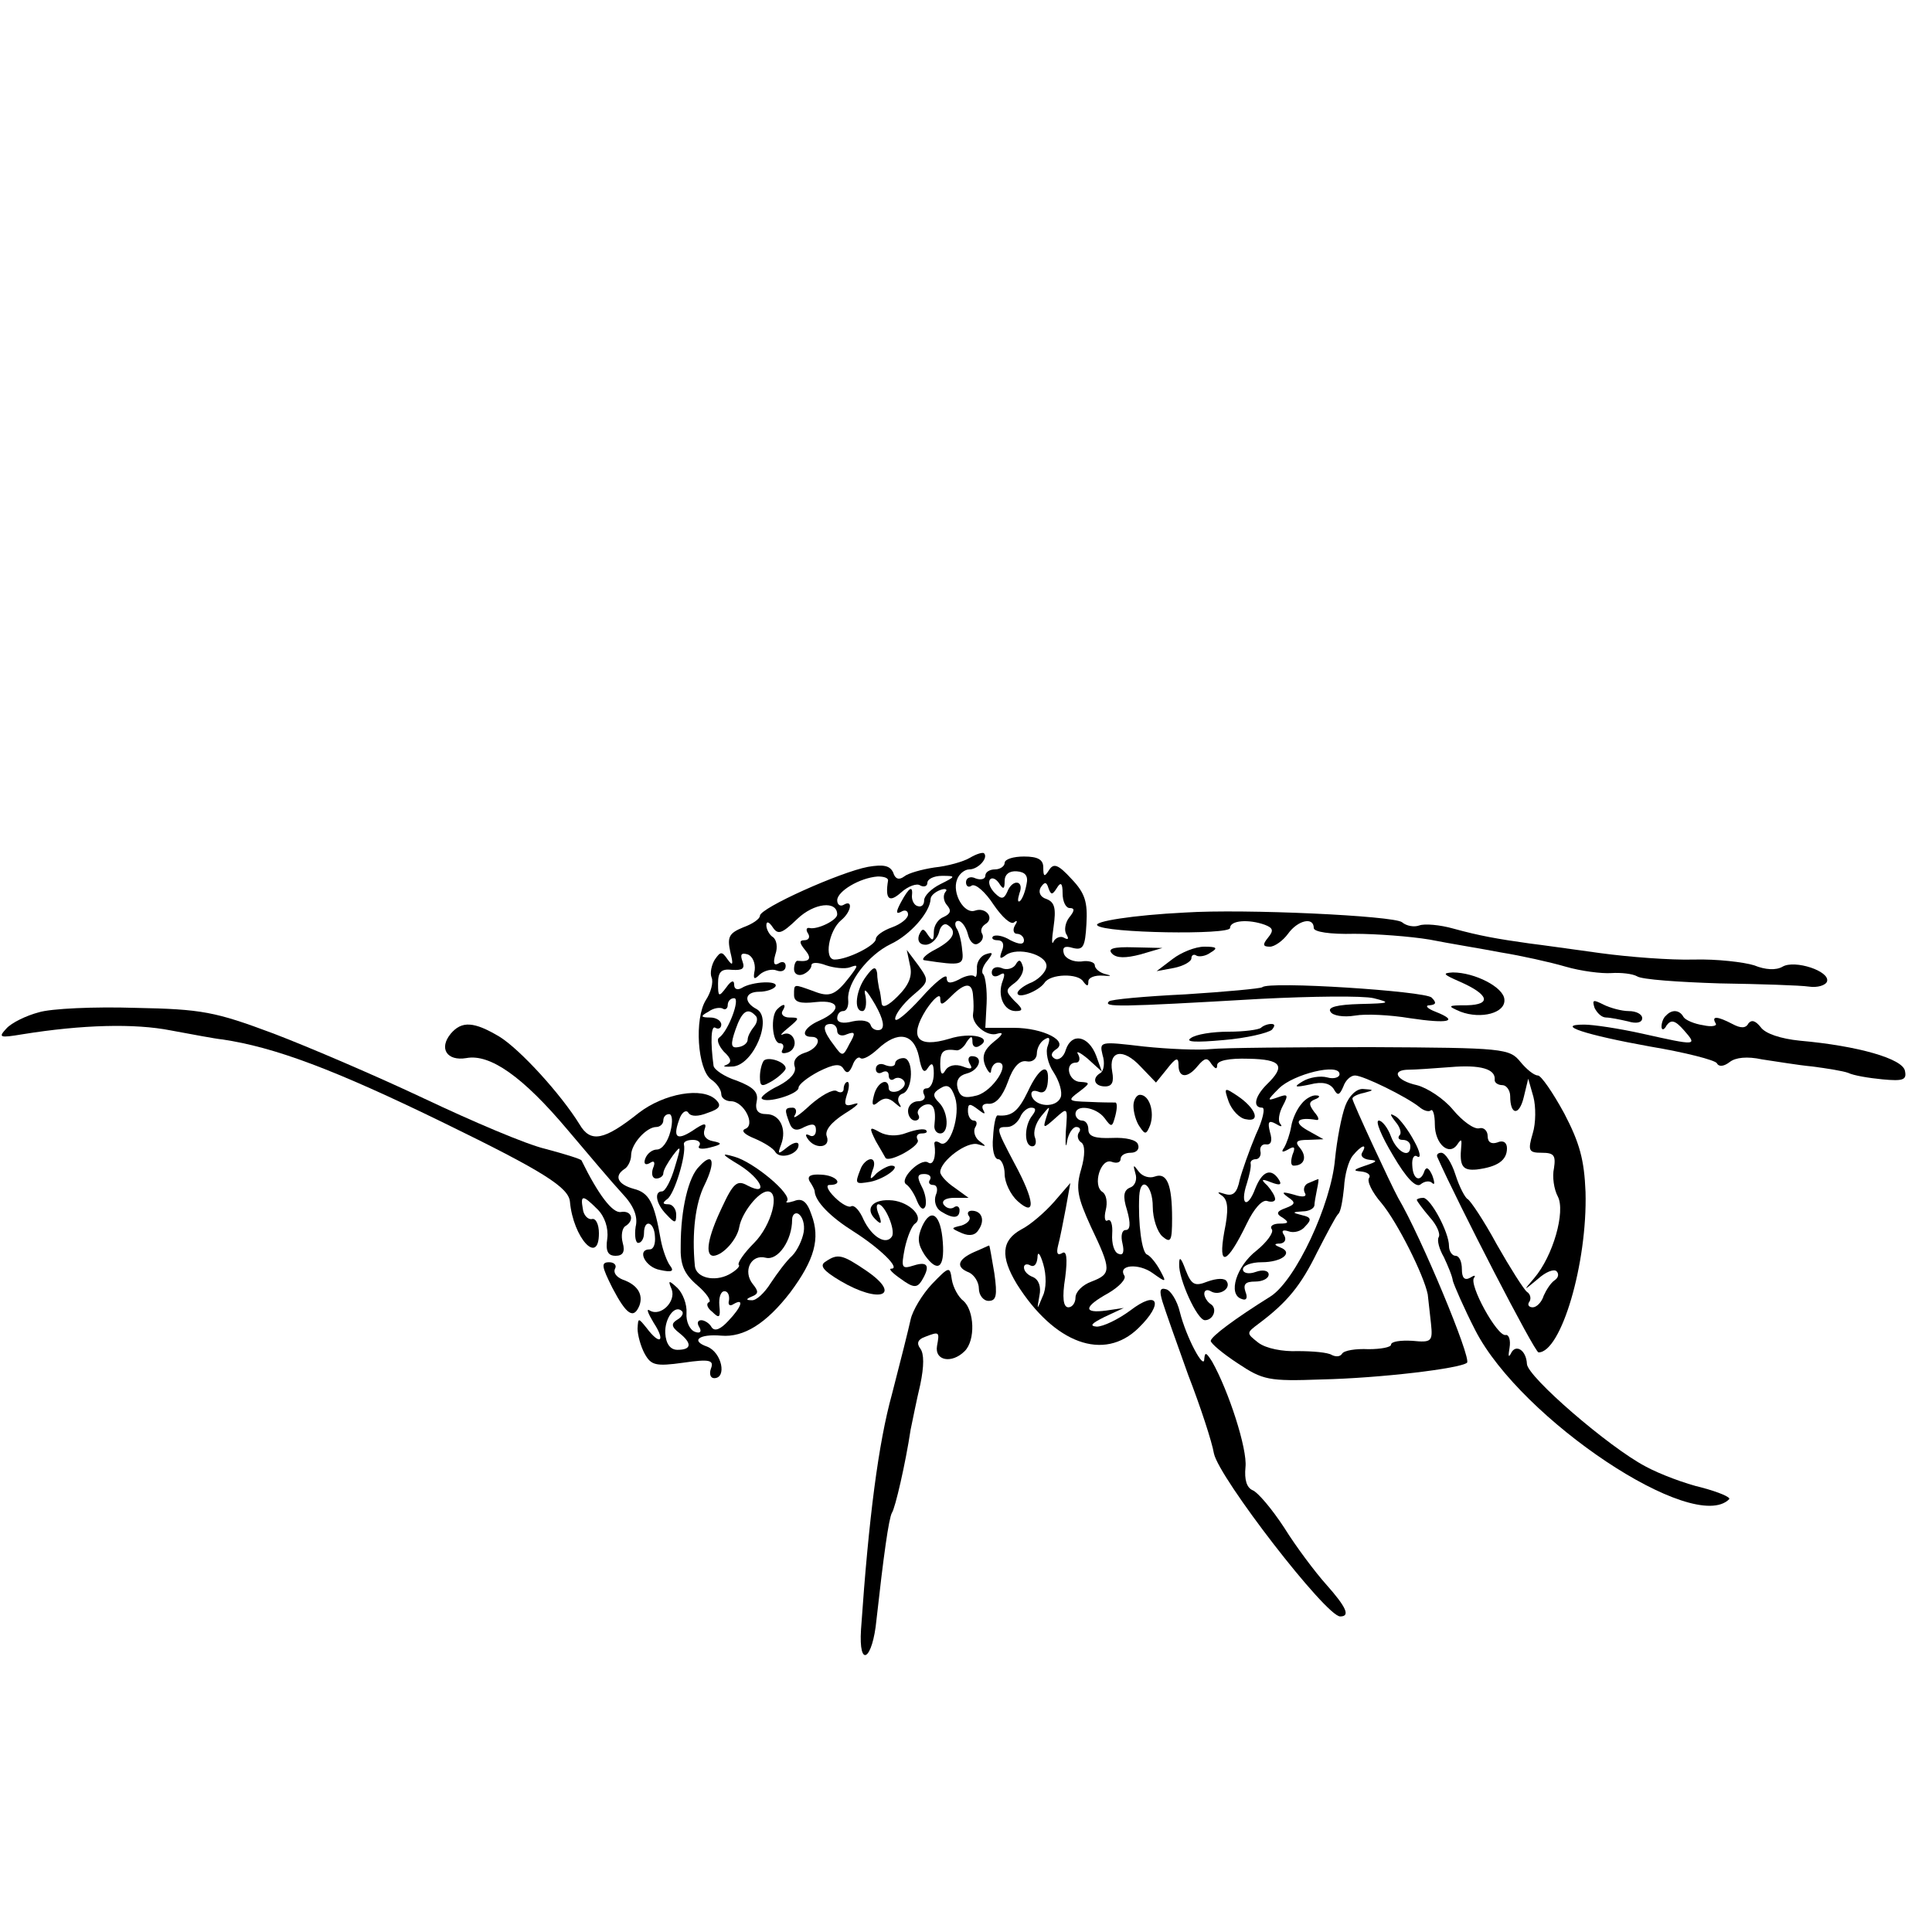 <?xml version="1.0" standalone="no"?>
<!DOCTYPE svg PUBLIC "-//W3C//DTD SVG 20010904//EN"
 "http://www.w3.org/TR/2001/REC-SVG-20010904/DTD/svg10.dtd">
<svg version="1.0" xmlns="http://www.w3.org/2000/svg"
 width="300pt" height="300pt" viewBox="0 0 300 300"
 preserveAspectRatio="xMidYMid meet">
<g transform="translate(0,300) scale(0.1,-0.1)"
fill="#000000" stroke="none">
<path d="M1506 1668 c-10 -6 -35 -13 -55 -15 -20 -3 -41 -9 -47 -14 -8 -6 -14
-4 -17 6 -5 11 -15 13 -39 9 -43 -8 -168 -64 -168 -76 0 -5 -12 -13 -26 -18
-22 -9 -25 -15 -20 -38 5 -20 4 -23 -4 -12 -9 13 -11 13 -20 0 -5 -8 -8 -21
-5 -28 3 -7 -1 -23 -9 -35 -18 -29 -13 -107 8 -123 9 -6 16 -16 16 -23 0 -6 7
-11 15 -11 20 0 39 -37 22 -43 -7 -3 0 -9 15 -15 14 -6 29 -15 32 -21 8 -12
36 -3 36 11 0 6 -8 4 -17 -3 -15 -12 -16 -12 -10 4 9 24 -2 47 -23 47 -13 0
-18 6 -15 20 3 14 -5 22 -31 32 -19 6 -35 17 -36 23 -5 37 -4 64 3 59 5 -3 9
0 9 5 0 6 -8 11 -17 11 -15 0 -16 2 -3 9 8 6 18 7 22 5 4 -3 8 0 8 5 0 6 4 11
10 11 10 0 -9 -51 -23 -61 -5 -3 -1 -13 7 -22 12 -11 13 -17 3 -21 -6 -2 -1
-3 12 -2 32 4 61 75 36 89 -21 11 -19 27 4 27 11 0 22 4 25 8 6 10 -36 8 -52
-2 -7 -4 -12 -2 -12 5 0 8 -5 6 -12 -4 -12 -16 -13 -15 -13 6 0 18 5 23 22 21
16 -1 20 2 16 13 -4 11 -2 14 8 11 8 -3 12 -14 11 -24 -3 -15 -1 -16 8 -7 7 6
19 9 26 6 8 -3 14 0 14 7 0 6 -5 8 -11 4 -7 -4 -9 0 -5 14 4 11 2 23 -4 27 -5
3 -10 12 -10 18 0 7 4 6 10 -3 8 -12 14 -10 38 13 26 25 62 29 62 7 0 -9 -31
-24 -43 -21 -5 1 -6 -3 -2 -9 3 -5 1 -10 -6 -10 -8 0 -8 -4 1 -15 11 -13 8
-19 -11 -17 -3 1 -6 -5 -6 -13 0 -7 6 -11 14 -8 7 3 13 9 13 14 0 5 10 5 23 0
12 -4 29 -6 37 -3 13 5 13 3 0 -14 -23 -30 -32 -33 -57 -23 -31 11 -30 12 -30
-6 0 -11 9 -14 34 -11 38 4 41 -13 5 -29 -23 -10 -30 -25 -12 -25 18 0 10 -19
-11 -25 -12 -4 -18 -12 -15 -21 3 -9 -6 -20 -25 -30 -17 -8 -29 -18 -26 -20 7
-8 57 7 57 17 0 5 14 16 31 25 24 12 34 13 39 4 5 -8 9 -6 14 6 3 9 9 14 12
11 4 -3 15 3 27 14 31 29 56 25 64 -12 4 -22 8 -27 14 -17 6 9 9 7 9 -9 0 -13
-5 -23 -11 -23 -5 0 -7 -4 -4 -10 3 -5 -1 -10 -9 -10 -9 0 -16 -7 -16 -15 0
-8 5 -15 11 -15 5 0 8 4 5 9 -3 5 1 11 9 15 14 5 19 -5 16 -31 -1 -7 3 -13 9
-13 14 0 13 33 -2 48 -10 10 -10 15 2 22 11 7 17 4 23 -14 9 -27 -8 -80 -23
-71 -6 4 -10 3 -9 -2 3 -19 -2 -34 -10 -28 -12 7 -45 -26 -34 -34 5 -3 13 -15
17 -26 5 -12 10 -15 13 -8 2 7 0 20 -6 31 -7 14 -7 19 4 19 8 0 12 -4 9 -9 -3
-4 -1 -8 5 -8 6 0 8 -7 4 -16 -3 -9 0 -20 8 -25 19 -12 29 -11 29 2 0 5 -4 8
-9 4 -5 -3 -12 -1 -16 5 -3 6 4 10 17 10 l22 0 -22 16 c-12 8 -22 19 -22 24 0
17 42 49 59 43 13 -4 13 -3 2 5 -7 5 -10 15 -7 21 4 6 3 11 -2 11 -5 0 -9 7
-9 15 0 12 3 12 16 2 9 -7 12 -8 8 -1 -4 7 0 11 9 10 11 0 21 12 29 34 8 23
18 34 29 32 9 -2 16 4 16 12 0 8 5 18 12 22 8 5 9 2 5 -10 -4 -9 0 -28 9 -41
9 -14 14 -31 11 -39 -7 -17 -39 -15 -45 2 -2 7 2 10 10 7 9 -4 14 2 15 15 3
31 -13 24 -31 -15 -15 -31 -25 -39 -47 -37 -3 0 -6 -15 -7 -34 -2 -19 2 -34 8
-34 5 0 10 -11 10 -23 0 -13 9 -32 20 -42 29 -26 27 0 -5 59 -29 55 -29 56
-11 56 8 0 16 7 20 15 3 8 11 15 17 15 8 0 8 -4 2 -12 -13 -16 -13 -48 0 -48
5 0 7 6 4 14 -3 8 1 22 10 33 14 17 14 17 8 -1 -6 -19 -5 -19 14 -2 19 17 19
17 16 -21 -1 -21 0 -28 2 -15 2 12 9 22 14 22 6 0 8 -4 4 -9 -3 -5 -1 -12 4
-15 6 -4 6 -20 0 -41 -9 -30 -6 -44 15 -90 32 -67 32 -73 1 -85 -14 -5 -25
-16 -25 -25 0 -8 -5 -15 -11 -15 -8 0 -10 15 -5 46 4 31 2 43 -5 38 -7 -4 -9
0 -6 12 3 11 8 37 12 58 l7 39 -25 -29 c-14 -16 -37 -36 -51 -43 -31 -17 -33
-42 -7 -85 58 -92 135 -121 189 -68 40 39 30 60 -13 27 -19 -14 -42 -25 -52
-25 -12 1 -8 5 12 15 l30 14 -27 -4 c-37 -5 -35 6 3 27 17 10 28 22 25 27 -11
17 22 20 44 4 21 -15 22 -15 11 5 -6 11 -15 22 -20 24 -8 3 -14 48 -12 91 2
32 21 17 21 -17 0 -18 7 -39 15 -46 13 -11 15 -7 15 28 0 53 -8 72 -27 65 -8
-3 -19 0 -25 8 -8 11 -9 11 -5 -3 3 -9 0 -19 -8 -22 -10 -4 -12 -13 -5 -35 6
-21 5 -31 -2 -31 -6 0 -8 -9 -5 -21 3 -13 1 -19 -6 -16 -7 2 -11 16 -10 31 1
14 -2 24 -7 21 -4 -3 -6 4 -3 16 3 12 1 24 -5 28 -16 10 -3 53 14 47 8 -3 14
-1 14 4 0 6 7 10 16 10 9 0 14 6 11 13 -2 7 -19 11 -40 10 -26 -1 -37 2 -37
13 0 8 -4 14 -10 14 -5 0 -10 5 -10 10 0 16 32 11 45 -6 11 -15 12 -15 17 4 3
12 3 21 -1 20 -3 0 -21 0 -40 1 -33 1 -34 2 -15 16 17 13 17 14 2 15 -19 0
-26 30 -7 30 5 0 7 6 3 13 -4 6 3 3 15 -7 l22 -20 -9 25 c-12 31 -38 36 -47 9
-3 -11 -11 -17 -17 -14 -7 4 -6 9 1 14 22 13 -19 34 -65 34 l-44 0 2 38 c1 21
-2 41 -5 45 -4 3 -1 13 6 21 10 13 9 14 -3 10 -8 -3 -14 -13 -13 -22 0 -10 -1
-15 -4 -12 -3 3 -14 1 -24 -5 -14 -7 -19 -6 -19 3 0 7 -18 -7 -40 -32 -22 -24
-40 -39 -40 -32 0 7 12 23 27 36 26 22 26 23 9 47 l-18 24 5 -24 c4 -16 -1
-30 -19 -48 -15 -15 -24 -19 -25 -11 -1 7 -2 18 -4 23 -1 6 -3 16 -3 24 -2 11
-6 10 -17 -5 -16 -21 -20 -54 -6 -54 5 0 7 10 5 23 -4 15 1 11 15 -13 13 -23
15 -36 8 -39 -6 -2 -13 1 -15 7 -2 7 -14 9 -28 6 -15 -4 -24 -2 -24 5 0 6 4
11 9 11 6 0 9 8 8 18 -2 26 31 69 66 86 30 14 61 49 62 70 0 5 7 11 15 14 8 3
12 1 8 -3 -4 -5 -3 -14 2 -20 8 -9 6 -14 -5 -19 -8 -3 -15 -13 -15 -23 0 -14
-2 -15 -9 -5 -7 11 -9 11 -14 0 -3 -9 1 -15 10 -15 9 0 18 9 21 19 2 10 8 15
13 12 16 -10 10 -23 -18 -38 -16 -8 -23 -16 -18 -17 59 -9 62 -8 59 16 -1 13
-5 29 -9 34 -3 6 -2 11 3 11 5 0 12 -9 15 -21 3 -12 10 -18 16 -14 6 3 9 10 6
15 -3 5 -1 11 5 15 15 9 1 27 -16 21 -17 -6 -36 27 -28 48 3 9 12 16 19 16 14
0 30 18 23 25 -2 2 -12 -1 -22 -7z m-127 -35 c-5 -30 2 -35 20 -19 11 10 25
15 30 11 6 -3 11 -1 11 4 0 6 10 11 23 11 22 0 21 -1 -3 -13 -14 -7 -25 -18
-25 -25 0 -7 -4 -11 -10 -9 -5 1 -9 8 -9 15 2 18 -4 15 -17 -9 -8 -15 -8 -19
0 -15 6 4 11 2 11 -4 0 -6 -11 -15 -25 -20 -14 -5 -25 -13 -25 -18 0 -10 -44
-32 -64 -32 -17 0 -9 45 10 61 16 13 19 33 4 24 -5 -3 -10 0 -10 7 0 14 35 35
63 37 9 0 16 -2 16 -6z m132 -180 c1 -10 1 -22 0 -27 -3 -16 22 -37 38 -31 10
3 8 -2 -5 -12 -16 -13 -20 -23 -14 -38 5 -11 9 -14 9 -7 1 6 5 12 11 12 20 0
-8 -44 -33 -51 -19 -5 -26 -3 -30 11 -3 12 2 20 14 23 20 5 27 27 8 27 -5 0
-7 -5 -3 -12 5 -8 2 -9 -11 -4 -11 4 -22 2 -27 -6 -5 -9 -8 -6 -8 10 0 20 5
24 26 21 4 0 11 5 15 13 7 10 9 10 9 0 0 -7 5 -10 11 -6 22 13 -13 22 -47 11
-50 -15 -63 2 -36 45 12 18 22 26 22 18 0 -12 3 -11 17 3 22 22 33 22 34 0z
m-338 -30 c4 -3 3 -11 -2 -17 -5 -6 -10 -15 -10 -20 0 -6 -7 -11 -15 -12 -11
-2 -12 4 -4 27 10 29 19 35 31 22z m127 -24 c0 -6 7 -9 15 -5 13 5 14 2 4 -15
-10 -20 -11 -20 -24 -2 -17 22 -19 33 -5 33 6 0 10 -5 10 -11z m319 -412 c-9
-22 -9 -22 -5 1 3 14 -1 25 -10 29 -8 3 -14 9 -14 15 0 5 5 6 10 3 6 -3 10 2
11 12 0 11 4 7 9 -10 5 -17 5 -38 -1 -50z"/>
<path d="M1560 1660 c0 -5 -7 -10 -15 -10 -8 0 -15 -4 -15 -10 0 -5 -7 -7 -15
-4 -8 4 -15 1 -15 -6 0 -6 4 -9 9 -5 6 3 21 -10 34 -30 13 -19 27 -32 32 -27
5 4 5 1 1 -5 -4 -7 -2 -13 3 -13 6 0 11 -5 11 -10 0 -7 -7 -7 -21 0 -11 7 -23
9 -27 6 -3 -3 0 -6 7 -6 8 0 11 -6 7 -16 -5 -13 -3 -14 6 -7 18 13 63 1 63
-17 0 -8 -10 -19 -22 -25 -13 -5 -23 -13 -23 -17 0 -10 33 3 42 16 9 14 52 15
60 2 6 -8 8 -8 8 0 0 6 10 10 23 9 12 -1 14 0 5 2 -10 2 -18 9 -18 14 0 5 -10
8 -21 6 -12 -1 -24 4 -27 12 -3 10 1 13 14 9 16 -4 19 2 21 37 2 34 -2 48 -23
70 -21 23 -28 25 -35 14 -7 -11 -9 -11 -9 4 0 12 -8 17 -30 17 -16 0 -30 -4
-30 -10z m34 -33 c-2 -11 -6 -22 -10 -26 -4 -3 -4 2 -1 12 8 20 -11 23 -19 2
-5 -11 -9 -12 -19 -2 -7 7 -11 16 -8 21 3 4 9 2 14 -5 7 -11 9 -10 9 3 0 10 7
16 19 15 13 -1 18 -7 15 -20z m47 -6 c6 10 9 8 9 -8 0 -13 5 -23 11 -23 8 0 8
-4 -1 -15 -6 -8 -8 -20 -4 -26 4 -7 3 -9 -4 -5 -5 3 -13 0 -16 -6 -3 -7 -3 3
0 23 4 28 2 38 -11 43 -10 3 -13 11 -9 18 6 9 9 9 12 -1 4 -11 6 -11 13 0z"/>
<path d="M1840 1583 c-81 -4 -143 -14 -136 -20 11 -12 206 -15 206 -4 0 12 29
14 54 5 13 -5 14 -9 5 -20 -9 -11 -8 -14 3 -14 7 0 20 9 28 20 15 21 40 27 40
9 0 -6 25 -10 63 -9 34 0 87 -4 117 -9 30 -6 80 -14 111 -20 31 -5 76 -15 100
-22 24 -7 56 -11 71 -10 15 1 33 -1 40 -5 7 -5 65 -9 128 -11 63 -1 126 -3
139 -5 13 -2 26 2 28 8 5 16 -50 34 -69 23 -10 -6 -27 -5 -44 2 -16 5 -58 10
-94 9 -36 -1 -101 4 -145 10 -44 6 -93 13 -110 15 -50 7 -78 12 -118 23 -21 6
-45 8 -53 5 -8 -3 -20 -1 -27 5 -13 10 -244 21 -337 15z"/>
<path d="M1727 1519 c7 -7 21 -7 44 -1 l34 10 -44 1 c-32 1 -42 -2 -34 -10z"/>
<path d="M1821 1511 l-25 -19 27 5 c15 3 27 10 27 15 0 5 4 7 8 4 4 -2 14 -1
22 5 12 7 9 9 -10 9 -14 0 -36 -9 -49 -19z"/>
<path d="M1577 1502 c-4 -6 -14 -9 -22 -5 -8 3 -15 0 -15 -7 0 -6 5 -8 12 -4
8 5 9 2 5 -9 -9 -23 2 -47 20 -47 12 0 12 3 -2 16 -14 15 -14 17 1 28 9 7 15
19 12 26 -3 10 -6 11 -11 2z"/>
<path d="M2266 1476 c46 -20 51 -36 12 -37 -31 0 -31 -1 -10 -10 32 -12 70 -2
68 19 -1 19 -46 42 -80 42 -17 -1 -15 -3 10 -14z"/>
<path d="M1960 1467 c-3 -2 -56 -7 -119 -11 -63 -3 -117 -8 -119 -11 -9 -9 12
-9 236 4 79 4 158 5 175 1 28 -7 25 -8 -21 -9 -36 -1 -51 -5 -46 -12 3 -6 20
-9 38 -6 17 3 55 1 85 -4 60 -9 78 -5 40 10 -13 5 -17 10 -9 10 10 1 11 4 3
12 -10 10 -254 26 -263 16z"/>
<path d="M2476 1435 c4 -8 11 -15 18 -15 6 0 21 -3 34 -6 13 -4 22 -2 22 5 0
6 -9 11 -21 11 -11 0 -29 5 -39 10 -16 8 -18 8 -14 -5z"/>
<path d="M60 1428 c-19 -5 -42 -16 -50 -25 -13 -14 -11 -15 25 -9 93 15 174
17 230 6 33 -6 69 -13 80 -14 81 -12 173 -46 345 -130 154 -75 193 -100 195
-122 5 -56 45 -100 45 -49 0 14 -5 24 -11 22 -6 -1 -13 6 -14 16 -4 22 0 22
23 -1 11 -11 17 -29 15 -45 -3 -20 1 -27 13 -27 11 0 15 6 11 20 -3 11 -1 23
4 26 15 9 10 25 -7 22 -13 -2 -35 27 -61 80 0 2 -26 10 -56 18 -30 7 -114 43
-188 78 -74 35 -179 80 -234 101 -91 34 -111 38 -215 40 -63 2 -131 -1 -150
-7z"/>
<path d="M1207 1433 c-11 -10 -8 -53 4 -53 5 0 7 -4 4 -10 -3 -5 0 -7 9 -4 8
3 12 12 9 20 -3 8 -10 11 -17 8 -6 -3 -2 2 8 10 18 15 18 16 2 16 -9 0 -14 5
-11 10 7 11 2 13 -8 3z"/>
<path d="M2587 1423 c-4 -3 -7 -11 -7 -17 0 -6 4 -6 8 2 7 9 13 8 27 -8 21
-24 20 -24 -65 -5 -36 8 -76 14 -90 14 -47 0 2 -16 102 -34 54 -9 101 -21 104
-26 3 -6 11 -5 20 2 9 7 27 9 50 4 21 -3 56 -9 78 -11 23 -3 48 -7 56 -10 8
-4 32 -8 53 -10 32 -3 38 -1 35 13 -3 19 -73 39 -163 47 -30 3 -54 11 -61 21
-8 10 -14 12 -19 6 -4 -8 -12 -8 -25 -1 -23 12 -33 13 -26 1 3 -4 -6 -6 -19
-3 -14 2 -28 8 -31 13 -6 11 -18 12 -27 2z"/>
<path d="M700 1395 c-19 -23 -6 -43 24 -38 37 7 88 -29 157 -111 33 -39 71
-84 85 -99 18 -19 25 -36 21 -52 -2 -14 0 -25 4 -25 5 0 9 7 9 15 0 23 16 18
17 -5 1 -11 -2 -20 -8 -20 -21 0 -7 -28 16 -32 18 -4 22 -2 16 6 -5 6 -12 25
-15 41 -10 58 -18 73 -42 79 -25 7 -31 20 -14 31 5 3 10 13 10 21 0 18 24 44
39 44 6 0 11 5 11 10 0 6 4 10 9 10 5 0 6 -12 2 -27 -4 -16 -13 -28 -21 -28
-7 0 -15 -6 -18 -14 -3 -8 0 -11 7 -7 7 5 9 1 5 -8 -3 -9 -1 -16 5 -16 6 0 11
4 11 8 0 5 7 17 15 28 13 17 13 15 3 -18 -6 -21 -15 -38 -20 -38 -13 0 -9 -20
7 -36 13 -14 15 -14 15 0 0 9 -6 16 -12 16 -9 0 -10 2 -2 8 11 7 30 69 26 85
-1 4 5 7 14 7 8 0 13 -4 10 -9 -4 -5 4 -6 16 -3 20 5 20 7 5 10 -11 2 -16 9
-13 18 4 11 0 11 -19 -2 -25 -16 -31 -10 -19 21 4 9 10 12 13 7 4 -6 15 -6 30
0 18 6 22 11 13 20 -21 21 -81 10 -120 -20 -54 -43 -75 -47 -92 -18 -29 47
-92 116 -124 136 -40 24 -59 25 -76 5z"/>
<path d="M1958 1404 c-4 -3 -26 -6 -50 -6 -25 0 -51 -4 -59 -10 -9 -6 7 -7 51
-3 36 3 69 11 75 16 5 6 5 9 -1 9 -6 0 -13 -3 -16 -6z"/>
<path d="M1712 1362 c4 -12 2 -25 -3 -28 -14 -8 -10 -21 7 -21 11 0 14 7 11
23 -6 33 17 37 44 8 l24 -25 17 21 c14 18 18 19 18 6 0 -20 14 -21 30 -1 11
13 15 13 21 3 6 -8 9 -9 9 -2 0 7 18 11 49 10 51 -1 58 -11 28 -40 -19 -19
-22 -36 -7 -36 5 0 1 -19 -10 -42 -10 -24 -21 -55 -25 -70 -4 -20 -10 -26 -23
-22 -12 4 -13 3 -4 -3 9 -7 10 -22 3 -56 -10 -56 4 -51 35 13 11 23 24 38 32
35 6 -2 12 -1 12 3 0 5 -6 14 -12 21 -11 10 -9 11 6 5 13 -5 17 -4 12 4 -12
19 -26 14 -37 -14 -12 -32 -24 -25 -13 8 4 13 7 26 6 31 -1 4 3 7 8 7 5 0 9 6
7 13 -1 6 3 11 9 10 8 -1 10 6 6 19 -4 16 -2 19 9 13 8 -5 11 -5 7 0 -4 4 -2
17 4 28 9 17 8 19 -8 13 -17 -6 -17 -5 2 14 22 22 94 40 94 22 0 -5 -9 -8 -19
-5 -11 3 -28 0 -38 -6 -15 -9 -13 -10 11 -5 19 5 31 2 37 -7 6 -11 9 -10 15 4
3 9 11 17 18 17 13 0 80 -33 100 -49 7 -6 15 -8 18 -5 3 2 6 -7 6 -22 0 -30
22 -50 35 -31 6 9 7 8 6 -3 -3 -31 2 -38 24 -36 32 4 47 14 47 33 0 9 -6 13
-15 9 -9 -3 -15 0 -15 10 0 8 -6 14 -13 12 -8 -2 -26 11 -41 29 -14 17 -40 34
-56 38 -32 7 -41 24 -12 24 9 0 38 2 64 4 47 4 70 -3 69 -19 -1 -5 5 -9 12 -9
6 0 12 -8 12 -17 0 -30 14 -31 21 -2 l7 29 8 -28 c4 -15 4 -41 -1 -57 -8 -27
-6 -30 14 -30 19 0 22 -4 19 -24 -3 -13 0 -33 6 -44 12 -23 -7 -92 -37 -127
-17 -20 -17 -20 6 -1 12 11 25 16 29 12 4 -4 3 -10 -3 -14 -6 -4 -13 -15 -17
-24 -3 -10 -11 -18 -17 -18 -6 0 -9 4 -5 9 3 5 1 12 -4 15 -5 4 -26 37 -47 74
-20 37 -41 68 -45 70 -4 2 -13 19 -19 38 -6 19 -16 34 -22 34 -5 0 -8 -3 -6
-7 32 -72 151 -303 157 -303 35 0 76 138 73 249 -2 50 -9 76 -33 122 -18 33
-36 59 -41 59 -6 0 -18 10 -27 21 -17 21 -26 22 -232 23 -118 0 -230 -1 -249
-3 -19 -2 -66 0 -104 4 -68 8 -69 8 -64 -13z"/>
<path d="M1186 1353 c-3 -4 -6 -15 -6 -25 0 -16 3 -16 20 -6 11 7 20 16 20 19
0 10 -27 19 -34 12z"/>
<path d="M1390 1349 c0 -5 -7 -6 -15 -3 -8 4 -15 1 -15 -6 0 -6 5 -8 10 -5 6
3 10 1 10 -5 0 -6 4 -9 9 -5 5 3 12 1 15 -4 3 -5 -1 -11 -9 -15 -8 -3 -15 -1
-15 4 0 18 -18 10 -23 -11 -4 -15 -2 -18 7 -10 9 7 16 7 26 -2 9 -8 11 -8 6 0
-3 6 -1 13 6 15 16 6 17 55 1 55 -7 0 -13 -4 -13 -8z"/>
<path d="M1310 1309 c0 -5 -5 -7 -11 -3 -6 3 -24 -7 -41 -22 -17 -16 -28 -23
-24 -16 4 6 2 12 -3 12 -13 0 -13 -3 -5 -24 4 -11 11 -13 23 -6 13 6 18 5 18
-5 0 -8 -5 -11 -10 -8 -6 3 -7 1 -3 -5 11 -17 36 -15 30 3 -4 9 6 22 28 36 18
11 25 18 15 15 -15 -5 -17 -2 -12 14 4 11 4 20 1 20 -3 0 -6 -5 -6 -11z"/>
<path d="M1908 1289 c5 -13 17 -26 27 -27 23 -5 15 17 -13 36 -21 14 -22 14
-14 -9z"/>
<path d="M2089 1283 c-6 -16 -13 -53 -16 -83 -6 -70 -61 -188 -100 -213 -56
-35 -92 -62 -93 -69 0 -4 19 -20 42 -35 39 -26 48 -28 130 -25 91 2 216 17
226 26 7 7 -71 195 -107 256 -11 20 -71 149 -71 154 0 3 8 7 18 9 16 4 16 5
-1 6 -10 1 -22 -10 -28 -26z m26 -73 c-3 -5 2 -10 12 -11 13 -1 11 -3 -7 -9
-18 -6 -20 -8 -7 -9 10 -1 16 -5 13 -10 -4 -5 5 -23 19 -39 25 -30 66 -112 72
-142 1 -8 3 -28 5 -45 3 -28 1 -30 -29 -27 -18 1 -33 -1 -33 -6 0 -4 -16 -7
-35 -7 -20 1 -38 -2 -41 -7 -3 -5 -10 -5 -16 -2 -6 4 -30 6 -53 6 -23 -1 -49
4 -61 13 -19 15 -19 15 1 30 44 33 65 59 90 110 15 29 29 56 33 60 4 3 7 22 9
41 1 20 7 42 14 50 13 16 23 19 14 4z"/>
<path d="M1760 1283 c0 -10 4 -25 10 -33 8 -12 10 -12 16 3 7 20 -1 47 -16 47
-5 0 -10 -8 -10 -17z"/>
<path d="M2021 1286 c-7 -8 -14 -23 -16 -35 -2 -12 -7 -26 -11 -33 -5 -7 -3
-8 6 -3 10 6 12 4 7 -8 -3 -10 -3 -17 2 -17 16 0 21 13 10 27 -9 10 -6 13 12
13 l24 1 -25 14 c-23 13 -15 21 14 16 5 -1 4 4 -3 12 -9 12 -9 16 1 20 8 3 8
6 2 6 -6 1 -17 -5 -23 -13z"/>
<path d="M2167 1258 c7 -8 10 -18 6 -21 -3 -4 -1 -7 5 -7 7 0 12 -4 12 -10 0
-20 -21 -9 -30 15 -5 14 -14 25 -19 25 -6 0 4 -24 22 -54 21 -36 36 -51 43
-45 6 5 14 6 18 2 4 -4 4 1 0 12 -5 11 -9 14 -12 7 -6 -19 -18 -14 -19 8 -1
12 3 18 8 14 6 -3 4 8 -5 24 -9 17 -22 34 -28 38 -10 6 -11 5 -1 -8z"/>
<path d="M1360 1228 c7 -12 14 -24 15 -26 6 -8 55 19 50 28 -3 5 -1 10 6 10 7
0 10 2 7 5 -3 3 -16 1 -30 -4 -15 -6 -31 -5 -42 1 -16 9 -17 8 -6 -14z"/>
<path d="M1148 1191 c35 -22 46 -49 13 -32 -16 9 -22 5 -40 -34 -22 -46 -27
-75 -13 -75 15 1 37 26 40 45 4 22 30 55 44 55 20 0 6 -53 -21 -80 -16 -16
-26 -31 -24 -34 3 -2 -4 -9 -15 -15 -23 -12 -51 -5 -53 13 -5 52 1 98 15 126
18 37 13 52 -8 29 -17 -16 -29 -67 -29 -123 -1 -30 5 -44 26 -62 14 -12 22
-24 18 -26 -5 -2 -3 -9 5 -15 11 -11 13 -9 11 10 -1 12 2 22 8 22 5 0 8 -6 7
-14 -2 -7 1 -10 7 -6 17 10 13 -4 -8 -26 -12 -13 -21 -17 -26 -10 -3 6 -11 11
-16 11 -6 0 -7 -5 -3 -11 4 -7 1 -10 -7 -7 -8 3 -14 16 -13 29 1 14 -6 31 -14
39 -14 13 -15 12 -9 -2 7 -19 -17 -43 -34 -33 -6 4 -3 -4 6 -19 19 -29 10 -36
-11 -8 -13 16 -13 16 -14 -1 0 -10 5 -28 11 -39 10 -18 17 -20 60 -14 41 6 48
4 43 -9 -3 -8 -1 -15 5 -15 20 0 12 40 -11 49 -26 9 -13 20 22 17 35 -3 70 19
107 67 38 51 47 84 33 121 -7 21 -15 26 -27 21 -10 -3 -14 -3 -11 0 9 10 -52
61 -82 69 -21 6 -20 4 8 -13z m100 -104 c-2 -12 -10 -29 -18 -37 -9 -8 -23
-27 -33 -42 -10 -16 -23 -28 -30 -27 -9 0 -9 2 1 6 10 4 10 8 1 19 -16 20 -3
47 20 41 19 -5 41 27 41 59 0 8 5 12 10 9 6 -4 10 -16 8 -28z m-196 -136 c-10
-6 -10 -11 3 -21 20 -16 19 -26 -3 -26 -11 0 -18 9 -19 26 -1 23 15 45 26 34
3 -3 0 -9 -7 -13z"/>
<path d="M1336 1184 c-9 -23 -8 -23 16 -19 23 5 49 25 32 25 -5 0 -16 -6 -23
-12 -10 -11 -11 -10 -6 5 4 9 3 17 -3 17 -5 0 -13 -7 -16 -16z"/>
<path d="M1257 1166 c4 -6 8 -13 8 -16 1 -16 25 -40 60 -62 41 -26 74 -58 59
-58 -5 0 2 -7 15 -16 19 -14 25 -14 32 -3 14 23 10 31 -12 24 -19 -6 -20 -4
-14 27 4 18 11 35 16 38 14 10 -8 33 -35 36 -30 3 -44 -12 -27 -29 9 -9 11 -8
6 6 -4 9 -5 17 -1 17 10 0 27 -40 21 -50 -9 -14 -31 -1 -44 26 -6 14 -14 23
-19 21 -4 -3 -16 4 -26 14 -11 11 -14 19 -8 19 23 0 11 15 -13 16 -16 1 -22
-2 -18 -10z"/>
<path d="M2032 1163 c-6 -2 -9 -9 -6 -15 4 -6 -2 -8 -17 -3 -18 5 -20 4 -9 -4
12 -8 12 -11 -4 -17 -14 -5 -15 -9 -4 -15 10 -7 9 -9 -5 -9 -10 0 -16 -4 -12
-9 3 -5 -8 -20 -24 -33 -31 -24 -45 -68 -23 -75 7 -3 10 1 6 11 -4 12 0 16 15
16 12 0 21 5 21 11 0 6 -9 8 -20 4 -11 -4 -20 -2 -20 4 0 6 13 11 29 11 32 0
50 15 29 23 -10 4 -10 6 0 6 7 1 10 6 6 13 -5 7 -2 9 7 6 8 -3 20 0 26 8 10
10 9 14 -5 17 -16 4 -16 5 1 6 9 0 17 4 18 9 0 4 2 15 4 25 2 9 3 17 2 16 -1
0 -8 -3 -15 -6z"/>
<path d="M2200 1137 c0 -2 9 -14 20 -27 11 -12 17 -26 14 -31 -3 -5 1 -19 8
-31 6 -13 13 -29 14 -37 2 -7 17 -42 35 -77 71 -138 339 -317 394 -262 3 3
-16 11 -42 18 -26 6 -66 21 -88 33 -57 30 -183 139 -184 159 -1 22 -18 32 -25
16 -4 -7 -4 -3 -2 9 2 12 -1 21 -6 20 -13 -3 -58 79 -49 89 3 4 0 4 -6 0 -9
-5 -13 0 -13 13 0 12 -4 21 -10 21 -5 0 -10 7 -10 15 0 22 -29 75 -40 75 -6 0
-10 -2 -10 -3z"/>
<path d="M1432 1096 c-8 -18 -7 -28 4 -45 20 -28 31 -20 28 20 -3 43 -18 55
-32 25z"/>
<path d="M1505 1111 c3 -5 -3 -11 -12 -14 -17 -4 -17 -4 1 -12 12 -5 21 -3 26
6 10 15 4 29 -11 29 -6 0 -8 -4 -4 -9z"/>
<path d="M1513 1056 c-27 -12 -29 -24 -8 -32 8 -4 15 -15 15 -25 0 -10 7 -19
15 -19 12 0 14 8 9 43 -4 23 -7 42 -8 43 -1 0 -11 -5 -23 -10z"/>
<path d="M1282 1041 c-10 -6 -4 -14 23 -30 61 -36 97 -23 40 16 -37 25 -44 27
-63 14z"/>
<path d="M1831 1037 c-1 -23 28 -87 40 -87 13 0 20 18 9 25 -5 3 -10 11 -10
16 0 6 5 7 10 4 13 -8 32 4 25 15 -3 6 -16 5 -30 0 -20 -8 -25 -5 -34 18 -7
19 -10 22 -10 9z"/>
<path d="M951 1000 c22 -42 33 -49 42 -27 6 17 -3 32 -26 40 -10 4 -15 11 -12
17 3 5 -1 10 -9 10 -13 0 -12 -6 5 -40z"/>
<path d="M1447 1006 c-15 -16 -30 -41 -33 -55 -3 -14 -16 -66 -29 -116 -21
-76 -36 -191 -48 -365 -4 -62 18 -48 24 15 11 99 19 157 24 166 5 7 21 76 29
129 3 14 9 45 15 70 6 29 6 48 0 56 -6 8 -4 14 7 18 23 9 23 8 19 -14 -4 -23
23 -28 43 -8 17 17 15 63 -2 78 -8 6 -16 21 -18 33 -3 21 -4 21 -31 -7z"/>
<path d="M1805 979 c4 -13 22 -64 40 -114 19 -49 37 -104 40 -122 8 -38 174
-253 196 -253 16 0 10 14 -22 50 -17 19 -47 59 -65 88 -19 29 -41 55 -49 58
-9 4 -13 16 -11 36 3 28 -26 118 -52 164 -9 14 -11 15 -12 4 0 -19 -28 33 -38
73 -4 17 -14 33 -21 35 -10 3 -11 -2 -6 -19z"/>
</g>
</svg>
